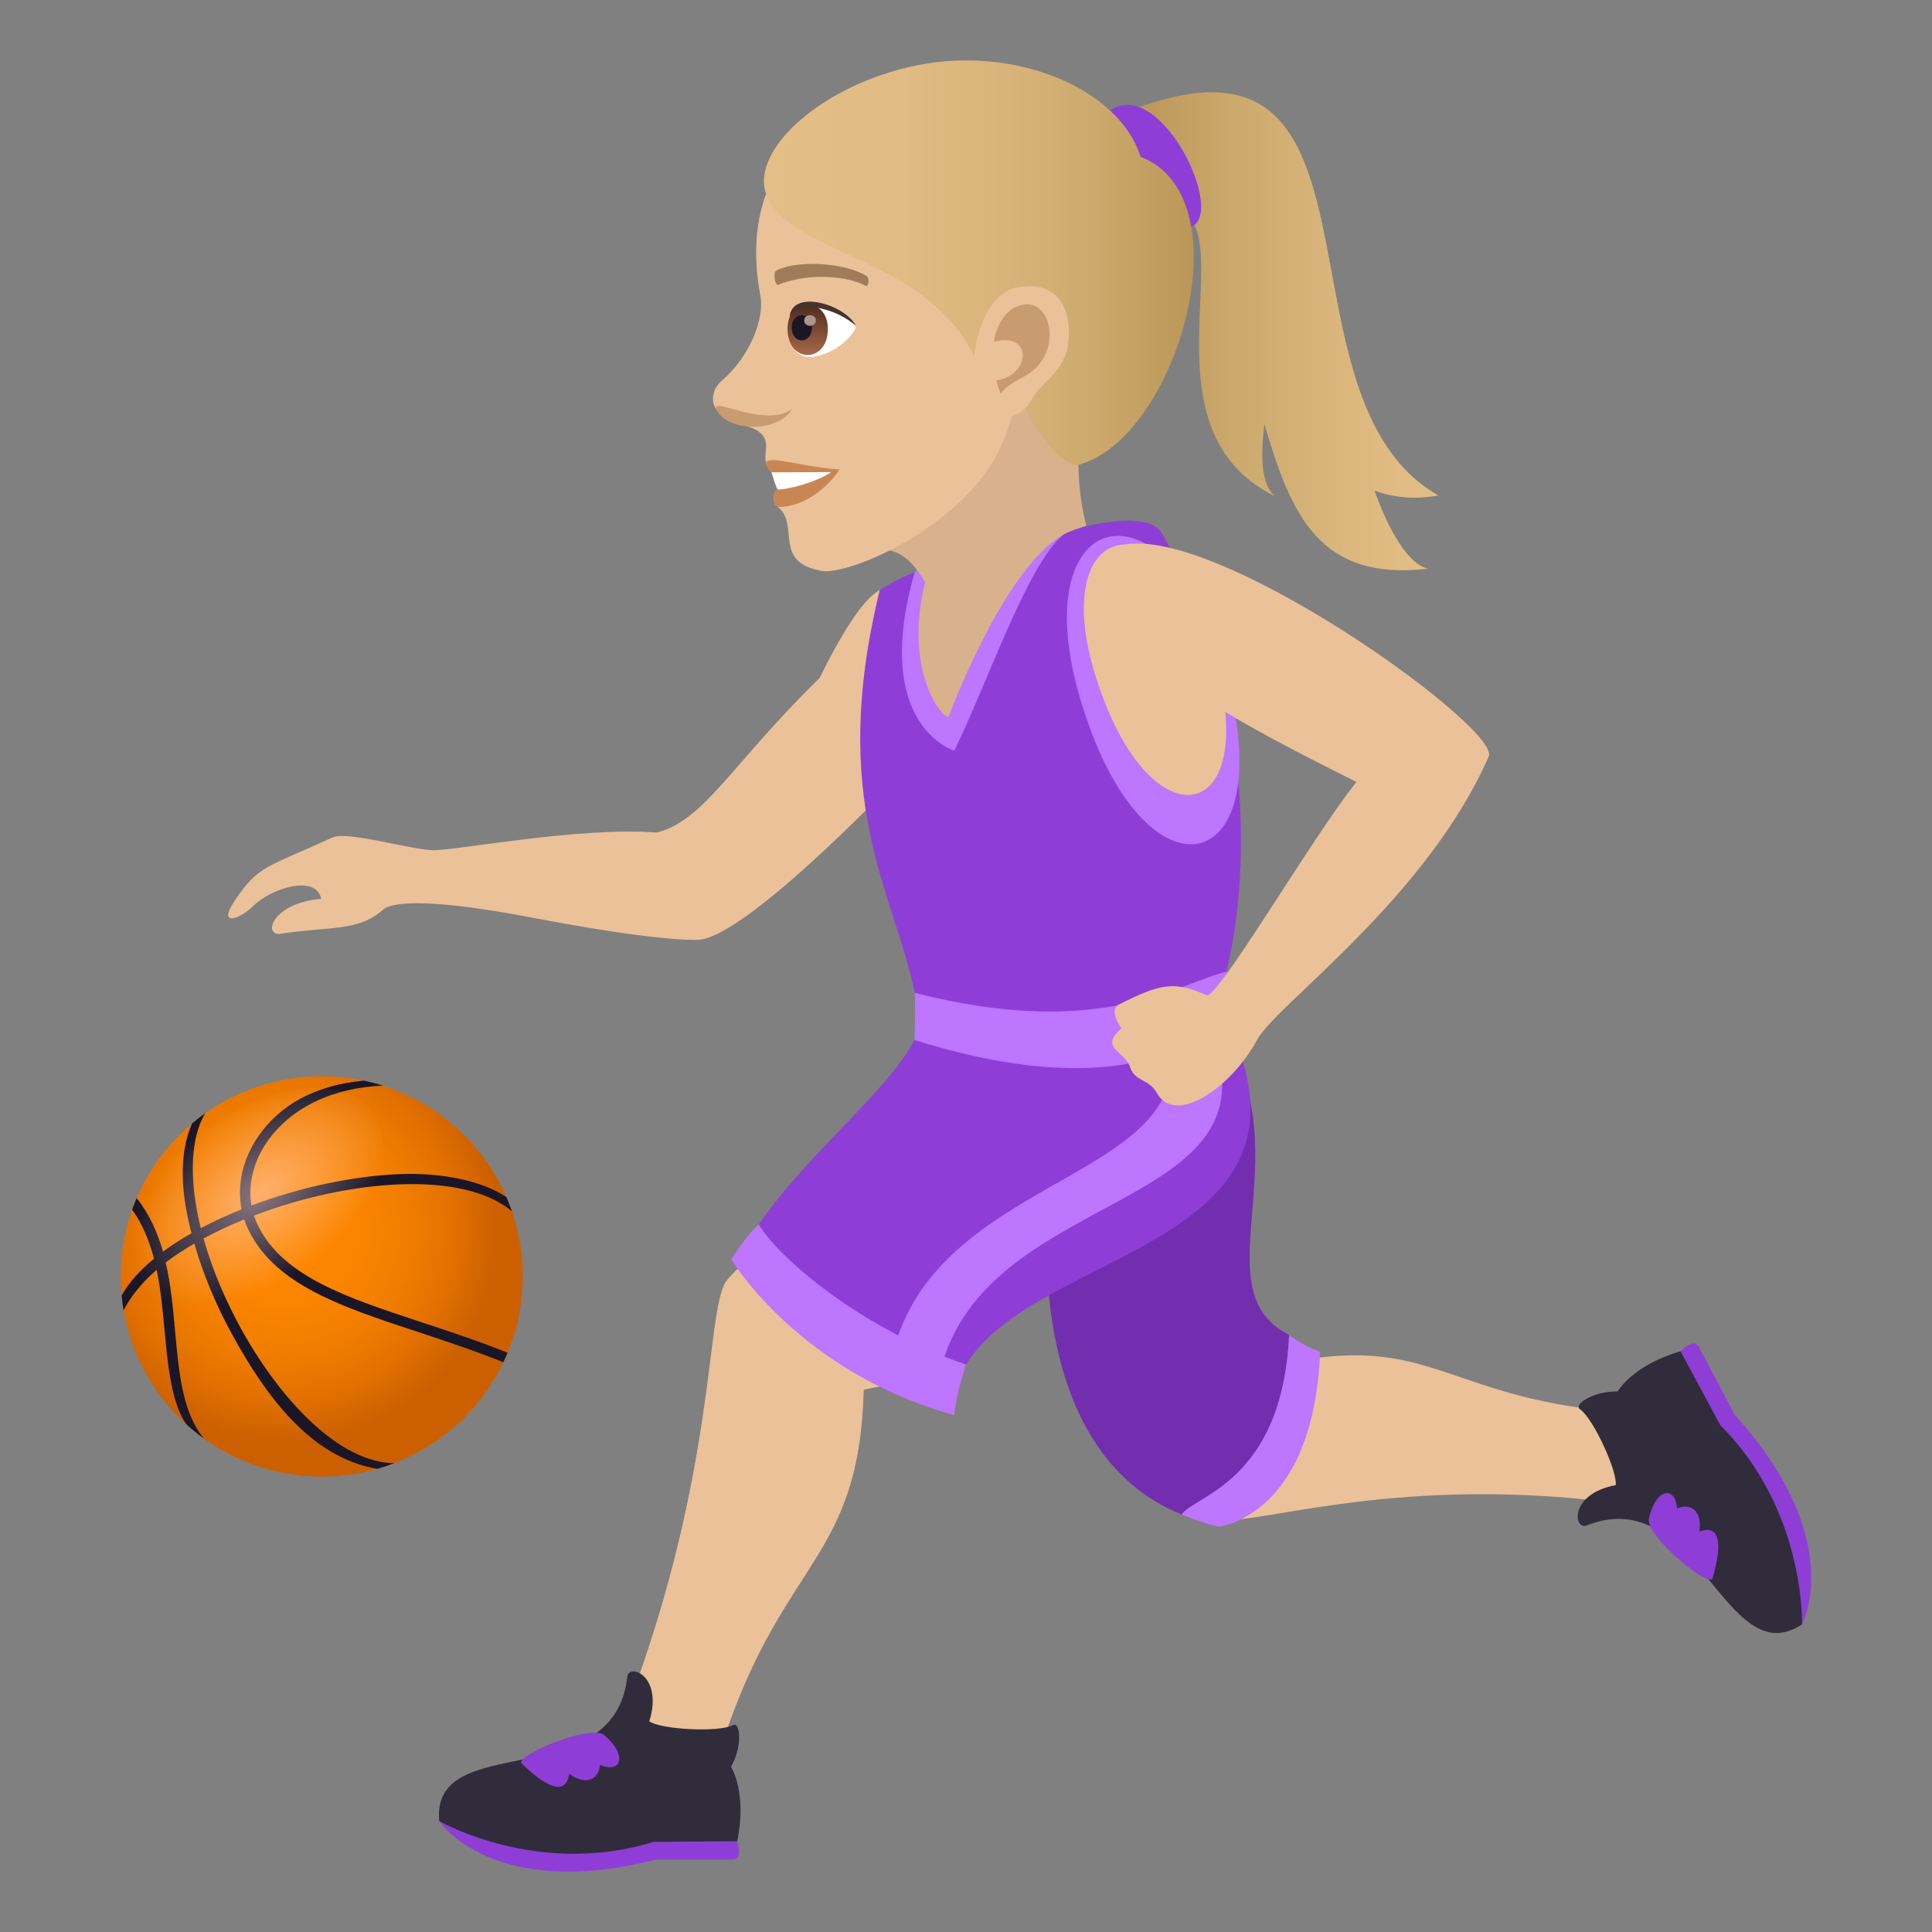 <?xml version="1.0" encoding="utf-8"?>
<!-- Generator: Adobe Illustrator 15.0.0, SVG Export Plug-In . SVG Version: 6.00 Build 0)  -->
<!DOCTYPE svg PUBLIC "-//W3C//DTD SVG 1.1//EN" "http://www.w3.org/Graphics/SVG/1.1/DTD/svg11.dtd">
<svg version="1.1" id="Layer_1" xmlns:x="http://ns.adobe.com/Extensibility/1.0/" xmlns:i="http://ns.adobe.com/AdobeIllustrator/10.0/" xmlns:graph="http://ns.adobe.com/Graphs/1.0/"
	 xmlns="http://www.w3.org/2000/svg" xmlns:xlink="http://www.w3.org/1999/xlink" xmlns:a="http://ns.adobe.com/AdobeSVGViewerExtensions/3.0/"
	 x="0px" y="0px" width="64px" height="64px" viewBox="0 0 64 64" enable-background="new 0 0 64 64" xml:space="preserve">
<rect x="0" y="0" width="64" height="64" fill="#808080" stroke="none"/>
<radialGradient id="SVGID_1_" cx="15.477" cy="72.095" r="7.211" gradientTransform="matrix(1.055 0 0 1.051 -6.872 -35.018)" gradientUnits="userSpaceOnUse">
	<stop  offset="0" style="stop-color:#FF8800"/>
	<stop  offset="0.291" style="stop-color:#FC8500"/>
	<stop  offset="0.528" style="stop-color:#F27E00"/>
	<stop  offset="0.745" style="stop-color:#E17000"/>
	<stop  offset="0.927" style="stop-color:#CC6000"/>
	<a:midPointStop  offset="0" style="stop-color:#FF8800"/>
	<a:midPointStop  offset="0.748" style="stop-color:#FF8800"/>
	<a:midPointStop  offset="0.927" style="stop-color:#CC6000"/>
</radialGradient>
<ellipse fill="url(#SVGID_1_)" cx="10.659" cy="42.283" rx="6.659" ry="6.631"/>
<path fill="#1A1626" d="M13.957,43.799c-2.453-0.809-4.566-1.506-5.402-3.184c-0.059-0.113-0.104-0.229-0.143-0.346
	c3.188-1.219,6.951-1.5,8.547-0.141c-0.057-0.16-0.119-0.318-0.184-0.473c-0.773-0.521-2.084-0.82-3.561-0.76
	c-1.539,0.063-3.297,0.441-4.885,1.039c-0.117-0.695,0.059-1.443,0.516-2.105c0.787-1.137,2.184-1.803,3.84-1.865
	c-0.205-0.066-0.416-0.121-0.627-0.168c-1.678,0.156-2.809,0.846-3.496,1.838c-0.525,0.76-0.715,1.625-0.559,2.428
	c-0.273,0.109-0.539,0.225-0.797,0.346c-0.191,0.09-0.375,0.184-0.553,0.277c-0.182-0.727-0.277-1.432-0.266-2.08
	c0.008-0.547,0.098-1.199,0.41-1.729c-0.148,0.107-0.295,0.221-0.434,0.338c-0.563,1.281-0.227,2.83-0.02,3.639
	c-0.348,0.197-0.664,0.402-0.943,0.609c-0.182-0.637-0.449-1.238-0.873-1.773c-0.055,0.125-0.105,0.252-0.148,0.381
	c0.346,0.49,0.57,1.043,0.723,1.625c-0.482,0.396-0.844,0.807-1.072,1.219c0.014,0.166,0.037,0.332,0.064,0.496
	c0.197-0.389,0.514-0.842,1.094-1.344c0.141,0.668,0.203,1.369,0.268,2.061c0.094,1.031,0.221,2.391,0.729,3.068
	c0.182,0.162,0.371,0.316,0.568,0.459c-0.709-0.869-0.824-2.146-0.953-3.559c-0.07-0.764-0.139-1.537-0.311-2.275
	c0.279-0.211,0.596-0.42,0.949-0.625c0.285,0.996,0.715,2.039,1.264,3.035c1.107,2.008,2.58,4.047,4.795,4.428
	c0.189-0.055,0.377-0.117,0.559-0.188c-0.422-0.006-0.865-0.121-1.326-0.348c-2.053-1.004-4.164-4.172-4.988-7.096
	c0.195-0.105,0.4-0.207,0.613-0.309c0.24-0.113,0.486-0.221,0.734-0.322c0.043,0.127,0.094,0.252,0.154,0.371
	c0.898,1.807,3.078,2.525,5.604,3.357c0.922,0.305,1.869,0.617,2.824,1.002c0.053-0.104,0.1-0.209,0.143-0.314
	C15.843,44.422,14.888,44.105,13.957,43.799z"/>
<radialGradient id="SVGID_2_" cx="568.557" cy="6.249" r="4.878" gradientTransform="matrix(0.36 0.465 -0.796 0.61 -191.103 -228.648)" gradientUnits="userSpaceOnUse">
	<stop  offset="0" style="stop-color:#FFDADA"/>
	<stop  offset="1" style="stop-color:#FFDADA;stop-opacity:0"/>
	<a:midPointStop  offset="0" style="stop-color:#FFDADA"/>
	<a:midPointStop  offset="0.486" style="stop-color:#FFDADA"/>
	<a:midPointStop  offset="1" style="stop-color:#FFDADA;stop-opacity:0"/>
</radialGradient>
<path opacity="0.5" fill="url(#SVGID_2_)" d="M10.191,42.039C8.046,43.684,5.523,44,4.554,42.744
	c-0.969-1.254-0.02-3.602,2.127-5.246c2.143-1.643,4.664-1.959,5.635-0.705C13.285,38.047,12.332,40.396,10.191,42.039z"/>
<path fill="#EBC199" d="M27.15,22.461c-2.919,2.846-3.809,4.723-5.402,5.119c-2.447-0.203-6.574,0.578-7.349,0.584
	c-0.751,0.008-2.873-0.654-3.386-0.42c-2.173,0.996-2.449,0.912-3.238,2.092c-0.598,0.893,0.188,0.6,0.597,0.191
	c0.633-0.631,2.11-1.059,2.267-0.252c-1.656,0.141-1.944,1.252-1.331,1.156c1.58-0.248,2.546-0.057,3.382-0.797
	c0.338-0.299,1.762-0.342,4.916,0.26c2.772,0.529,4.516,0.742,5.484,0.742c1.638,0,7.115-5.85,7.115-5.85
	S31.144,14.344,27.15,22.461z"/>
<path fill="#EBC199" d="M24.001,57.533c1.988-5.916,4.465-5.881,4.611-11.498c0.43-0.088,0.867-0.174,1.299-0.264
	c-0.369-2.604-1.51-3.98-3.26-5.057c-1.627,0.564-2.498,1.578-2.611,1.754c-0.662,1.039-0.309,6.303-3.248,14.074
	C20.552,57.176,23.894,57.854,24.001,57.533z"/>
<path fill="#8E3ED6" d="M21.734,61.602h2.529c0.371,0,0.158-0.605,0.158-0.605s-2.363-1.443-9.871-0.67
	C14.55,60.326,16.285,62.982,21.734,61.602z"/>
<path fill="#302C3B" d="M24.216,58.529c0.393-0.705,0.307-1.508,0.063-1.381c-0.469,0.248-2.379,0.145-2.77-0.125
	c0.469-1.521-0.68-1.941-0.73-1.475c-0.43,3.936-6.514,1.725-6.229,4.777c0,0,3.26,1.879,7.1,0.689l2.771-0.02
	C24.757,59.361,24.216,58.529,24.216,58.529z"/>
<path fill="#8E3ED6" d="M17.285,58.42c0.951,0.928,1.488,0.988,1.568,0.338c0.643,0.465,1.012,0.09,1.02-0.295
	c0.693,0.301,0.947-0.311,0.133-0.992C19.539,57.109,17.029,58.17,17.285,58.42z"/>
<path fill="#EBC199" d="M53.457,46.756c-5.586-0.473-6.08-2.633-11.017-1.568c-0.168-0.357-0.336-0.715-0.506-1.072
	c-2.193,0.871-3.166,1.73-3.734,3.479c0.838,1.295,1.906,2.648,2.084,2.709c1.049,0.355,5.581-1.455,12.989-0.551
	C53.879,49.826,53.762,46.781,53.457,46.756z"/>
<path fill="#732EB0" d="M34.714,40.445c0,0-0.736,7.652,4.43,9.723c0,0,3.332-0.439,3.561-5.949
	c-3.086-1.539,0.71-6.24-2.553-10.549L34.714,40.445z"/>
<path fill="#BE75FF" d="M42.704,44.219c-0.23,4.873-3.135,5.318-3.561,5.949c0.393,0.164,0.795,0.303,1.207,0.404
	c0,0,3.153-0.283,3.382-5.791C43.301,44.621,42.976,44.43,42.704,44.219z"/>
<path fill="#D9B18D" d="M35.958,17.657c-3.253,8.578-6.857,12.064-6.523,1.838C30.578,19.307,32.962,16.907,35.958,17.657z"/>
<path fill="#8E3ED6" d="M40.563,33.646l-10.269,0.805c-0.875,1.686-3.549,3.762-5.158,6.109c0,0,0.818,2.891,6.867,4.645
	C34.378,41.313,44.385,41.314,40.563,33.646z"/>
<path fill="#BE75FF" d="M25.136,40.561c0,0-0.467,0.42-0.912,1.162c0,0,2.24,3.736,7.383,5.152c0.113-0.914,0.396-1.67,0.396-1.67
	C28.47,43.99,25.765,41.635,25.136,40.561z"/>
<path fill="#BE75FF" d="M39.872,33.711l-1.457-0.189c2.426,5.564-7.089,5.004-8.781,11.105c0,0,0.895,0.652,1.506,0.832
	C32.63,39.135,43.104,40.248,39.872,33.711z"/>
<path fill="#8E3ED6" d="M38.493,17.67c-0.477-0.861-2.98-0.16-3.172-0.029c-1.914,1.295-3.761,6.398-3.761,6.398
	c-0.234,0.043-2.459-1.18-0.979-4.781c0.357-0.867-1.439,0.291-1.439,0.291c-1.713,7.023,0.441,9.924,1.162,13.34
	c7.931,2.492,10.316-0.697,10.316-0.697S42.634,25.12,38.493,17.67z"/>
<path fill="#BE75FF" d="M35.229,17.706c-2.008,1.15-3.808,6.043-3.808,6.043c-0.236,0.045-1.604-1.688-0.672-4.855
	c-0.305-0.133-0.451,0.068-0.451,0.068c-1.449,5.09,1.316,5.904,1.316,5.904C32.707,22.635,34.03,18.702,35.229,17.706z"/>
<path fill="#BE75FF" d="M30.304,32.889c0.014,0.484,0.014,0.998-0.01,1.562c7.933,2.492,10.269-0.805,10.269-0.805
	s0.043-0.541,0.057-1.455C39.028,32.569,36.472,34.471,30.304,32.889z"/>
<path fill="#BE75FF" d="M40.813,23.124c1.25,5.801-2.58,6.66-4.666,1.107C33.214,16.417,39.108,15.221,40.813,23.124z"/>
<path fill="#EBC199" d="M40.425,22.538c0.99,4.594-2.031,5.195-3.785,0.832C34.05,16.918,39.007,15.952,40.425,22.538z"/>
<path fill="#EBC199" d="M36.599,18.331c-2.146,2.471,5.576,6.176,8.335,7.572c-1.451,1.803-4.608,7.228-4.97,7.064
	c-1.057-0.477-1.518-0.387-2.885,0.302c-0.381,0.189,0.068,0.797,0.068,0.797c-0.752,0.66,0.113,0.75,0.291,1.287
	c0.164,0.494,0.617,0.371,0.887,0.857c0.607,1.08,2.438-0.145,3.324-1.773c0.635-1.168,5.591-4.648,7.667-9.378
	C49.754,24.061,38.896,16.342,36.599,18.331z"/>
<path fill="#8E3ED6" d="M57.459,46.857l-1.182-2.24c-0.172-0.328-0.607,0.145-0.607,0.145s-0.17,2.766,4.021,9.051
	C59.691,53.813,61.225,51.035,57.459,46.857z"/>
<path fill="#302C3B" d="M53.586,46.094c-0.805-0.016-1.473,0.434-1.246,0.59c0.438,0.301,1.238,2.041,1.184,2.512
	c-1.563,0.295-1.395,1.508-0.959,1.336c3.674-1.461,4.564,4.961,7.127,3.281c0,0,0.135-3.764-2.709-6.607l-1.313-2.443
	C54.068,45.227,53.588,46.094,53.586,46.094z"/>
<path fill="#8E3ED6" d="M56.73,52.281c0.375-1.275,0.178-1.777-0.434-1.547c0.109-0.783-0.395-0.936-0.738-0.762
	c-0.059-0.756-0.715-0.695-0.938,0.346C54.521,50.9,56.631,52.627,56.73,52.281z"/>
<path fill="#D9B18D" d="M28.811,18.338c1.271-0.605,2.198,1.232,2.633,3.176c1.466-1.988,2.411-3.473,4.543-4.094
	c-0.273-1.041-0.262-2.021-0.262-2.021C34.877,14.915,32.14,8.016,28.811,18.338z"/>
<linearGradient id="SVGID_3_" gradientUnits="userSpaceOnUse" x1="37.552" y1="10.974" x2="47.647" y2="10.974">
	<stop  offset="0" style="stop-color:#BA9757"/>
	<stop  offset="0.3" style="stop-color:#CAA76A"/>
	<stop  offset="0.721" style="stop-color:#DCB87F"/>
	<stop  offset="1" style="stop-color:#E3BE86"/>
	<a:midPointStop  offset="0" style="stop-color:#BA9757"/>
	<a:midPointStop  offset="0.382" style="stop-color:#BA9757"/>
	<a:midPointStop  offset="1" style="stop-color:#E3BE86"/>
</linearGradient>
<path fill="url(#SVGID_3_)" d="M45.532,16.252c0.611,0.225,1.308,0.307,2.114,0.16c-5.729-3.268-1.105-16.189-10.095-12.791
	l1.262,3.24c2.539,0.492-1.244,7.262,3.409,9.572c-0.459-0.428-0.459-1.324-0.337-2.385c0.891,3.045,1.831,5.205,5.424,4.791
	C46.663,18.7,46.022,17.62,45.532,16.252z"/>
<path fill="#8E3ED6" d="M36.772,3.663c-1.067,0.748,0.26,3.768,2.402,3.895C40.933,7.667,38.532,2.43,36.772,3.663z"/>
<path fill="#EBC199" d="M29.843,3.176c-3.861,0.615-5.275,3.373-4.654,6.623c0.141,0.734-0.332,1.992-1.266,2.799
	c-0.34,0.293-0.375,0.684-0.208,0.943c0.326,0.51,1.042,0.514,1.343,0.705c0.668,0.426-0.002,0.896,0.502,1.4
	c0.229,0.229,0.885-0.074,0.191,1.137c0.77,0.563-0.191,1.84,1.467,2.129c0.787,0.135,3.805-1.072,5.391-3.193
	c0.896-1.199,1.041-2.594,1.041-2.594c2.961-0.855,4.008-3.441,3.369-6.148C36.126,3.19,32.346,2.776,29.843,3.176z"/>
<path fill="#C98655" d="M25.56,15.647c0.363,0.223,0.203,0.57,0.203,0.57c-0.174,0-0.217,0.576,0.041,0.576
	c0.904,0,1.734-0.775,2.006-1.246C26.394,15.477,24.841,14.838,25.56,15.647z"/>
<path fill="#FFFFFF" d="M25.56,15.647c0,0,0.137,0.494,0.203,0.57c0.285,0,1.207-0.203,1.775-0.578L25.56,15.647z"/>
<linearGradient id="SVGID_4_" gradientUnits="userSpaceOnUse" x1="25.306" y1="8.703" x2="39.543" y2="8.703">
	<stop  offset="0" style="stop-color:#E3BE86"/>
	<stop  offset="0.323" style="stop-color:#E0BB83"/>
	<stop  offset="0.589" style="stop-color:#D7B379"/>
	<stop  offset="0.833" style="stop-color:#C8A567"/>
	<stop  offset="1" style="stop-color:#BA9757"/>
	<a:midPointStop  offset="0" style="stop-color:#E3BE86"/>
	<a:midPointStop  offset="0.746" style="stop-color:#E3BE86"/>
	<a:midPointStop  offset="1" style="stop-color:#BA9757"/>
</linearGradient>
<path fill="url(#SVGID_4_)" d="M37.782,5.194c-0.693-2.23-4.09-3.689-7.375-3.037c-3.193,0.635-5.549,2.826-5.03,4.262
	c0.735,2.033,5.252,1.998,6.932,5.441c0.024,0.236,1.215,0.4,1.265,0.609c0.403,1.668,1.685,3.053,2.151,2.93
	C38.987,14.526,41.301,6.547,37.782,5.194z"/>
<path fill="#C99B71" d="M23.726,13.545c0.268,0.711,1.977,0.865,2.523,0C25.348,14.198,23.57,13.131,23.726,13.545z"/>
<path fill="#EBC199" d="M33.661,9.528c-1.44,0.299-1.89,3.553-0.811,4.26c0.151,0.1,0.941,0.188,1.357-0.609
	c0.232-0.441,1.06-0.891,1.174-1.756C35.53,10.313,35.095,9.233,33.661,9.528z"/>
<path id="Path_1453_" fill="#C99B71" d="M33.736,10.131c-0.366,0.125-0.71,0.549-0.817,1.191c1.298-0.352,1.24,1.107,0.086,1.281
	c0.038,0.141,0.083,0.285,0.14,0.436c0.457-0.588,1.064-0.451,1.479-1.291C34.995,10.991,34.646,9.823,33.736,10.131z"/>
<path id="Path_1452_" fill="#A17C5B" d="M28.695,9.133c-0.82-0.477-2.393-0.498-2.979-0.168c-0.124,0.064-0.041,0.514,0.064,0.471
	c0.815-0.352,2.131-0.361,2.895,0.029C28.777,9.516,28.82,9.198,28.695,9.133z"/>
<path fill="#FFFFFF" d="M28.353,10.795c0.018,0.209-0.639,0.959-1.477,1.029c-0.479,0.041-0.648-0.33-0.756-0.727
	C26.017,9.514,27.882,10.077,28.353,10.795z"/>
<linearGradient id="Path_1_" gradientUnits="userSpaceOnUse" x1="26.756" y1="11.761" x2="26.756" y2="10.092">
	<stop  offset="0" style="stop-color:#A6694A"/>
	<stop  offset="1" style="stop-color:#4F2A1E"/>
	<a:midPointStop  offset="0" style="stop-color:#A6694A"/>
	<a:midPointStop  offset="0.5" style="stop-color:#A6694A"/>
	<a:midPointStop  offset="1" style="stop-color:#4F2A1E"/>
</linearGradient>
<path id="Path_1451_" fill="url(#Path_1_)" d="M26.088,10.895c0,1.154,1.336,1.154,1.336,0C27.424,9.825,26.088,9.825,26.088,10.895
	z"/>
<path id="Path_1450_" fill="#1A1626" d="M26.228,10.844c0,0.576,0.666,0.576,0.666,0C26.894,10.307,26.228,10.307,26.228,10.844z"/>
<path id="Path_1449_" fill="#AB968C" d="M26.64,10.612c0,0.24,0.388,0.24,0.388,0C27.028,10.385,26.64,10.385,26.64,10.612z"/>
<path fill="#45332C" d="M28.353,10.795c-0.361-0.719-2.15-1.242-2.197-0.271C26.407,9.872,27.734,10.229,28.353,10.795z"/>
</svg>
